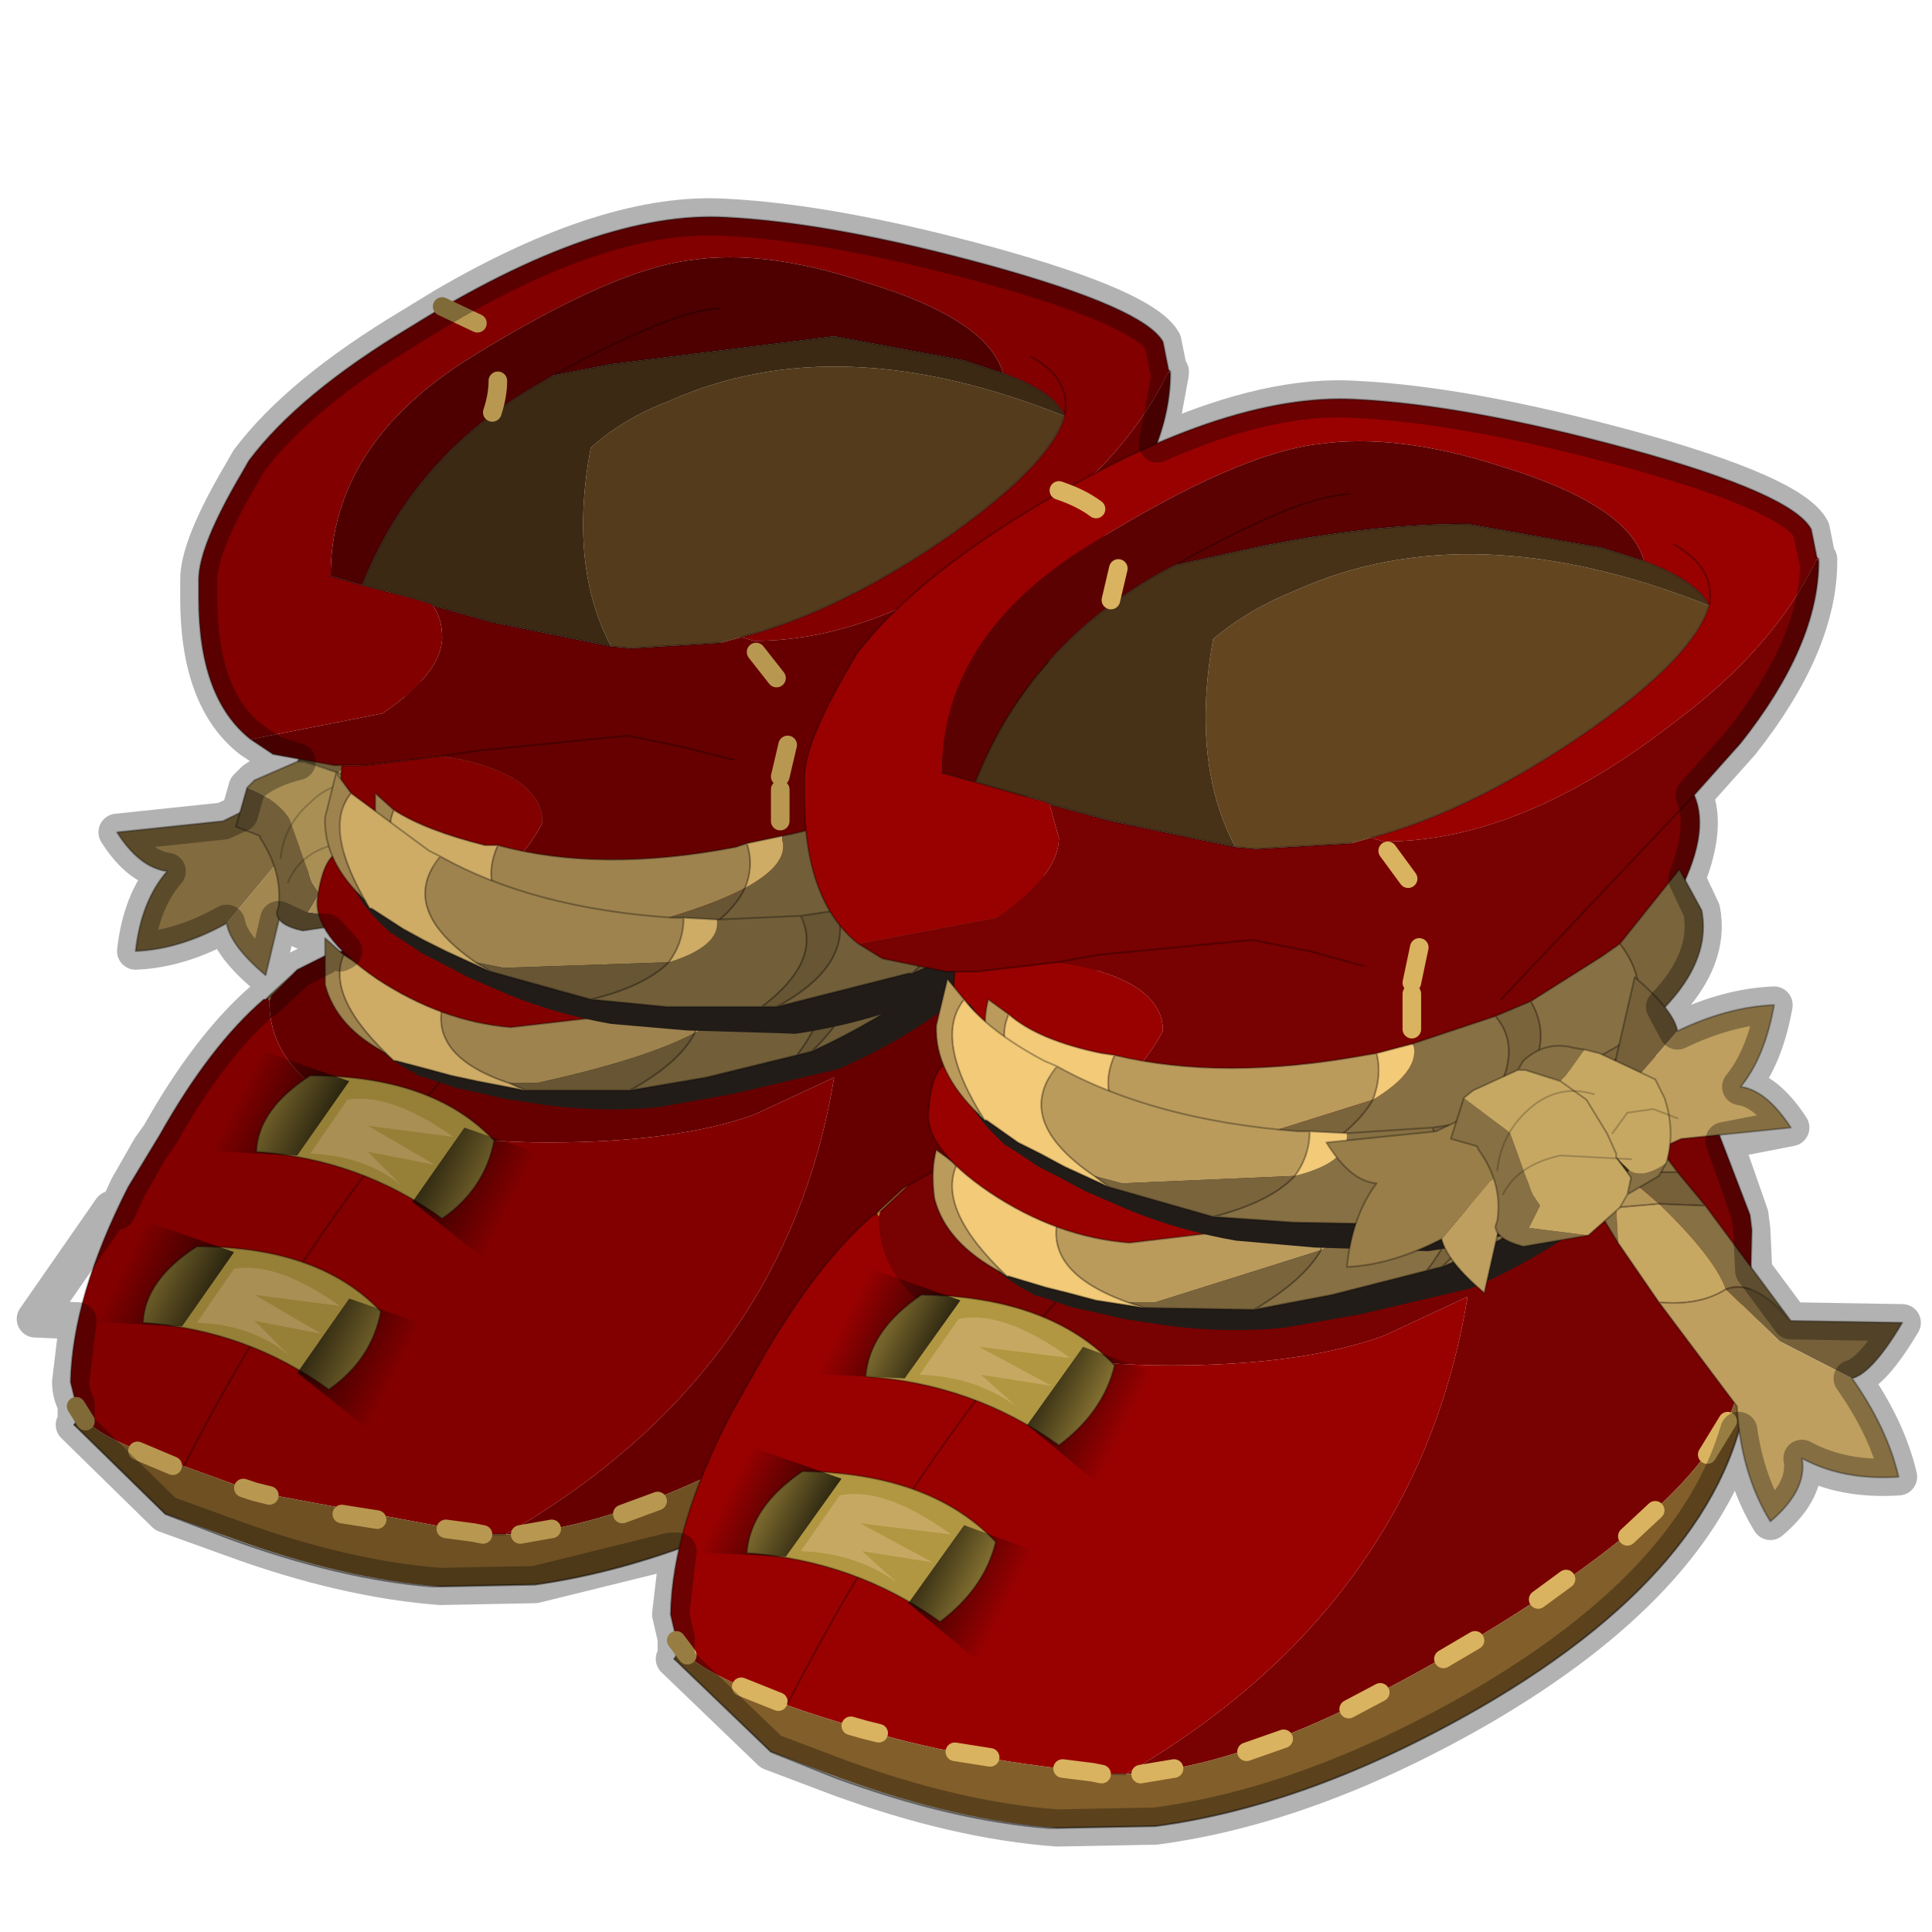 <?xml version="1.0" encoding="UTF-8" standalone="no"?>
<svg xmlns:xlink="http://www.w3.org/1999/xlink" height="520.0px" width="520.0px" xmlns="http://www.w3.org/2000/svg">
  <g transform="matrix(10.0, 0.0, 0.0, 10.0, 0.0, 0.0)">
    <use height="52.0" transform="matrix(1.0, 0.0, 0.0, 1.0, 0.0, 0.0)" width="52.0" xlink:href="#shape0"/>
    <use height="36.85" transform="matrix(1.0, 0.0, 0.0, 1.0, 0.95, 5.85)" width="30.55" xlink:href="#sprite0"/>
    <use height="38.45" transform="matrix(1.0, 0.0, 0.0, 1.0, 17.95, 10.75)" width="31.0" xlink:href="#shape5"/>
    <use height="12.5" transform="matrix(0.648, -0.146, 0.11, 0.487, 25.667, 31.495)" width="29.35" xlink:href="#sprite1"/>
    <use height="17.55" transform="matrix(1.0, 0.0, 0.0, 1.0, 25.0, 23.4)" width="26.2" xlink:href="#shape6"/>
    <use height="12.5" transform="matrix(0.664, 0.027, -0.02, 0.499, 25.799, 26.99)" width="29.35" xlink:href="#sprite1"/>
    <use height="44.35" transform="matrix(1.0, 0.0, 0.0, 1.0, 0.45, 5.35)" width="51.25" xlink:href="#shape7"/>
  </g>
  <defs>
    <g id="shape0" transform="matrix(1.0, 0.0, 0.0, 1.0, 0.0, 0.0)">
      <path d="M52.0 0.0 L52.0 52.0 0.0 52.0 0.0 0.0 52.0 0.0" fill="#33cc33" fill-opacity="0.0" fill-rule="evenodd" stroke="none"/>
    </g>
    <g id="sprite0" transform="matrix(1.0, 0.0, 0.0, 1.0, 15.25, 18.4)">
      <use height="36.85" transform="matrix(1.0, 0.0, 0.0, 1.0, -14.4, -18.4)" width="29.7" xlink:href="#shape1"/>
      <use height="12.5" transform="matrix(0.621, -0.14, 0.105, 0.467, -7.006, 1.483)" width="29.35" xlink:href="#sprite1"/>
      <use height="11.35" transform="matrix(1.0, 0.0, 0.0, 1.0, -7.65, -6.2)" width="19.95" xlink:href="#shape3"/>
      <use height="12.5" transform="matrix(0.636, 0.025, -0.019, 0.478, -6.899, -2.813)" width="29.35" xlink:href="#sprite1"/>
      <use height="18.25" transform="matrix(1.0, 0.0, 0.0, 1.0, -15.25, -3.45)" width="26.45" xlink:href="#shape4"/>
    </g>
    <g id="shape1" transform="matrix(1.0, 0.0, 0.0, 1.0, 14.4, 18.4)">
      <path d="M-8.25 -2.5 L-5.7 -3.65 Q-6.85 -2.95 -6.7 -2.3 L-8.0 -1.85 -8.25 -2.5" fill="#725f39" fill-rule="evenodd" stroke="none"/>
      <path d="M-5.7 -3.65 L-5.15 -6.15 Q-4.15 -5.3 -4.05 -4.8 L-5.3 -3.3 -6.7 -2.3 Q-6.85 -2.95 -5.7 -3.65" fill="#635131" fill-rule="evenodd" stroke="none"/>
      <path d="M-6.75 -0.65 L-7.5 -0.4 -8.0 -1.85 -6.7 -2.3 Q-6.45 -1.65 -6.75 -0.65" fill="#a98f54" fill-rule="evenodd" stroke="none"/>
      <path d="M-4.05 -4.8 Q-2.75 -5.4 -1.6 -5.45 -1.75 -4.1 -2.45 -3.3 -1.7 -3.25 -1.15 -2.25 L-3.95 -2.0 -6.75 -0.65 Q-6.45 -1.65 -6.7 -2.3 L-5.3 -3.3 -4.05 -4.8" fill="#a28750" fill-rule="evenodd" stroke="none"/>
      <path d="M-8.25 -2.5 L-5.7 -3.65 -5.15 -6.15 Q-4.15 -5.3 -4.05 -4.8 -2.75 -5.4 -1.6 -5.45 -1.75 -4.1 -2.45 -3.3 -1.7 -3.25 -1.15 -2.25 L-3.95 -2.0 -6.75 -0.65 -7.5 -0.4 M-6.7 -2.3 Q-6.45 -1.65 -6.75 -0.65 M-6.7 -2.3 Q-6.85 -2.95 -5.7 -3.65" fill="none" stroke="#000000" stroke-linecap="round" stroke-linejoin="round" stroke-opacity="0.302" stroke-width="0.05"/>
      <path d="M-6.15 -2.35 L-5.9 -1.65 -8.45 -0.5 Q-7.3 -1.15 -7.45 -1.9 -6.95 -1.9 -6.15 -2.35" fill="#725f39" fill-rule="evenodd" stroke="none"/>
      <path d="M-7.45 -3.5 L-6.65 -3.8 -6.15 -2.35 Q-6.95 -1.9 -7.45 -1.9 -7.7 -2.5 -7.45 -3.5" fill="#a98f54" fill-rule="evenodd" stroke="none"/>
      <path d="M-8.45 -0.5 L-9.05 2.0 Q-10.0 1.2 -10.1 0.6 L-8.85 -0.9 -7.45 -1.9 Q-7.3 -1.15 -8.45 -0.5" fill="#a28750" fill-rule="evenodd" stroke="none"/>
      <path d="M-10.1 0.6 Q-11.35 1.3 -12.55 1.35 -12.4 0.0 -11.7 -0.8 -12.45 -0.9 -13.05 -1.85 L-10.2 -2.15 -7.45 -3.5 Q-7.7 -2.5 -7.45 -1.9 L-8.85 -0.9 -10.1 0.6" fill="#826b3e" fill-rule="evenodd" stroke="none"/>
      <path d="M-10.1 0.6 Q-11.35 1.3 -12.55 1.35 -12.4 0.0 -11.7 -0.8 -12.45 -0.9 -13.05 -1.85 L-10.2 -2.15 -7.45 -3.5 -6.65 -3.8 M-5.9 -1.65 L-8.45 -0.5 -9.05 2.0 Q-10.0 1.2 -10.1 0.6 M-7.45 -1.9 Q-7.7 -2.5 -7.45 -3.5 M-7.45 -1.9 Q-7.3 -1.15 -8.45 -0.5" fill="none" stroke="#000000" stroke-linecap="round" stroke-linejoin="round" stroke-opacity="0.302" stroke-width="0.05"/>
      <path d="M-4.35 -1.35 L-4.55 -1.0 Q-4.95 -0.65 -5.4 -0.55 L-5.25 -0.95 -5.35 -1.1 -5.3 -1.15 Q-4.95 -0.95 -4.35 -1.35 M-6.35 0.55 L-8.05 0.8 Q-8.75 0.65 -8.75 0.3 L-8.7 0.15 Q-8.6 -0.8 -9.2 -1.7 L-9.2 -1.75 -9.85 -2.0 -9.55 -3.05 Q-8.75 -2.75 -8.4 -2.2 L-8.35 -2.05 -7.8 -0.5 -7.6 -0.2 -7.9 0.3 -6.35 0.55 M-8.2 -3.75 L-8.05 -3.95 Q-7.5 -4.55 -6.7 -4.4 L-6.45 -4.3 -6.95 -3.6 -7.1 -3.45 -8.0 -3.75 -8.2 -3.75" fill="#725f39" fill-rule="evenodd" stroke="none"/>
      <path d="M-6.45 -4.3 L-6.1 -4.2 Q-5.3 -3.95 -4.65 -3.5 L-4.4 -3.05 Q-4.1 -2.15 -4.35 -1.35 -4.95 -0.95 -5.3 -1.15 L-5.65 -1.5 -5.65 -1.6 -5.9 -2.1 -6.35 -2.95 -7.1 -3.45 -6.35 -2.95 -5.9 -2.1 -5.65 -1.6 -5.65 -1.5 -5.35 -1.1 -5.25 -0.95 -5.4 -0.55 -5.6 -0.2 -6.35 0.55 -7.9 0.3 -7.6 -0.2 -7.8 -0.5 -8.35 -2.05 -8.4 -2.2 Q-8.75 -2.75 -9.55 -3.05 L-9.35 -3.25 -8.2 -3.75 -8.0 -3.75 -7.1 -3.45 -6.95 -3.6 -6.45 -4.3" fill="#a98f54" fill-rule="evenodd" stroke="none"/>
      <path d="M-5.65 -1.5 L-5.3 -1.15 -5.35 -1.1 -5.65 -1.5" fill="#352a12" fill-rule="evenodd" stroke="none"/>
      <path d="M-6.45 -4.3 L-6.1 -4.2 Q-5.3 -3.95 -4.65 -3.5 L-4.4 -3.05 Q-4.1 -2.15 -4.35 -1.35 L-4.55 -1.0 Q-4.95 -0.65 -5.4 -0.55 L-5.6 -0.2 -6.35 0.55 -8.05 0.8 Q-8.75 0.65 -8.75 0.3 L-8.7 0.15 Q-8.6 -0.8 -9.2 -1.7 L-9.2 -1.75 -9.85 -2.0 -9.55 -3.05 -9.35 -3.25 -8.2 -3.75 -8.05 -3.95 Q-7.5 -4.55 -6.7 -4.4 L-6.45 -4.3 M-7.1 -3.45 L-6.35 -2.95 -5.9 -2.1 -5.65 -1.6 -5.65 -1.5 M-7.1 -3.45 L-8.0 -3.75 -8.2 -3.75 M-5.35 -1.1 L-5.65 -1.5 M-5.35 -1.1 L-5.25 -0.95 -5.4 -0.55" fill="none" stroke="#000000" stroke-linecap="round" stroke-linejoin="round" stroke-opacity="0.302" stroke-width="0.05"/>
      <path d="M-5.15 -1.45 L-7.05 -1.55 Q-8.1 -1.35 -8.45 -0.5" fill="none" stroke="#000000" stroke-linecap="round" stroke-linejoin="round" stroke-opacity="0.2" stroke-width="0.05"/>
      <path d="M-6.2 -3.1 Q-7.15 -3.35 -7.85 -2.65 -8.55 -2.05 -8.65 -1.15" fill="none" stroke="#000000" stroke-linecap="round" stroke-linejoin="round" stroke-opacity="0.2" stroke-width="0.05"/>
      <path d="M-4.05 -2.5 L-4.6 -2.75 -5.25 -2.6 -5.65 -2.1" fill="none" stroke="#000000" stroke-linecap="round" stroke-linejoin="round" stroke-opacity="0.2" stroke-width="0.05"/>
      <path d="M-8.2 1.85 L-7.4 1.45 9.0 -2.45 9.55 -2.35 Q11.65 -1.4 12.65 0.4 13.25 1.35 13.5 2.65 L13.55 3.0 13.5 5.1 13.3 6.85 Q12.9 9.7 6.55 13.5 0.9 16.9 -2.6 17.05 4.95 12.7 6.25 4.75 L4.1 5.75 Q2.0 6.5 -1.45 6.5 -4.95 6.5 -7.0 5.45 -8.95 4.45 -8.95 2.7 L-8.9 2.55 -8.2 1.85" fill="#660000" fill-rule="evenodd" stroke="none"/>
      <path d="M-8.2 1.85 L-8.9 2.55 -8.95 2.7 -9.0 2.6 -8.9 2.5 -8.3 1.95 -8.2 1.85 M-8.9 2.55 L-9.0 2.6 -8.9 2.55" fill="#9e7333" fill-rule="evenodd" stroke="none"/>
      <path d="M-8.95 2.7 Q-8.95 4.45 -7.0 5.45 -4.95 6.5 -1.45 6.5 2.0 6.5 4.1 5.75 L6.25 4.75 Q4.95 12.7 -2.6 17.05 L-3.2 17.05 -3.45 17.0 -9.35 15.9 -12.8 14.65 Q-13.95 14.15 -14.15 13.6 L-14.15 13.55 -14.3 12.95 Q-14.25 10.65 -12.75 7.7 L-11.9 6.3 Q-10.55 3.9 -9.1 2.65 L-9.05 2.65 -9.0 2.6 -8.95 2.7" fill="#820000" fill-rule="evenodd" stroke="none"/>
      <path d="M-2.6 17.05 Q0.9 16.9 6.55 13.5 12.9 9.7 13.3 6.85 L13.5 5.1 13.5 6.6 Q13.2 11.5 6.55 15.35 2.15 17.85 -1.8 18.4 L-4.35 18.45 Q-6.95 18.25 -9.95 17.15 L-11.75 16.5 -14.2 14.1 -14.15 14.0 -14.15 13.95 -14.15 13.6 Q-13.95 14.15 -12.8 14.65 L-9.35 15.9 -3.45 17.0 -3.2 17.05 -2.6 17.05" fill="#6e5023" fill-rule="evenodd" stroke="none"/>
      <path d="M13.5 5.1 L13.55 3.0 13.5 2.65 Q13.25 1.35 12.65 0.4 11.65 -1.4 9.55 -2.35 L9.0 -2.45 -7.4 1.45 -8.2 1.85 -8.9 2.55 M-14.2 14.1 L-14.15 14.0 -14.15 13.95 -14.15 13.6 -14.15 13.55 -14.3 12.95 Q-14.25 10.65 -12.75 7.7 L-11.9 6.3 Q-10.55 3.9 -9.1 2.65 L-9.05 2.65 -9.0 2.6 -8.9 2.5 -8.3 1.95 -8.2 1.85 M-9.0 2.6 L-8.9 2.55 M-3.2 17.05 L-2.6 17.05" fill="none" stroke="#000000" stroke-linecap="round" stroke-linejoin="round" stroke-opacity="0.302" stroke-width="0.05"/>
      <path d="M13.5 5.1 L13.5 6.6 Q13.2 11.5 6.55 15.35 2.15 17.85 -1.8 18.4 L-4.35 18.45 -4.55 18.45 Q-7.05 18.25 -10.05 17.15 L-11.75 16.5 -14.2 14.1" fill="none" stroke="#000000" stroke-linecap="round" stroke-linejoin="round" stroke-opacity="0.451" stroke-width="0.05"/>
      <path d="M-13.9 14.0 L-14.15 13.6 M-11.55 15.2 L-12.5 14.8 M-8.95 16.0 L-9.35 15.9 -9.65 15.8 M-6.05 16.65 L-7.0 16.5 M-3.2 17.05 L-3.45 17.0 -4.2 16.9 M-1.35 16.9 L-2.2 17.05 M1.5 16.15 L0.55 16.5 M4.0 14.95 L3.15 15.4 M6.45 13.6 L5.6 14.1 M8.8 12.05 L8.05 12.55 M11.1 10.25 L10.35 10.95 M12.95 7.95 L12.4 8.8 M13.5 5.1 L13.4 6.05" fill="none" stroke="#b89850" stroke-linecap="round" stroke-linejoin="round" stroke-width="0.5"/>
      <path d="M-11.25 15.2 Q-5.6 4.25 2.4 -1.15" fill="none" stroke="#000000" stroke-linecap="round" stroke-linejoin="round" stroke-opacity="0.302" stroke-width="0.05"/>
      <path d="M15.3 -14.2 L15.25 -14.25 15.3 -14.25 15.3 -14.2" fill="#9e7333" fill-rule="evenodd" stroke="none"/>
      <path d="M0.25 -6.85 Q-0.9 -9.0 -0.3 -12.2 0.6 -13.0 1.8 -13.45 6.35 -15.5 12.45 -13.05 12.1 -11.8 9.45 -9.9 6.45 -7.8 3.75 -7.1 L3.2 -6.95 0.8 -6.8 0.25 -6.85" fill="#543b1b" fill-rule="evenodd" stroke="none"/>
      <path d="M-4.3 -0.25 L-4.4 -0.05 -4.95 -0.35 -4.3 -0.25" fill="#84602b" fill-rule="evenodd" stroke="none"/>
      <path d="M10.8 -14.2 Q12.2 -13.7 12.45 -13.05 6.35 -15.5 1.8 -13.45 0.6 -13.0 -0.3 -12.2 -0.9 -9.0 0.25 -6.85 L-2.95 -7.5 -4.55 -7.95 -4.6 -8.0 -5.1 -8.15 -6.45 -8.5 Q-5.05 -12.05 -1.55 -14.0 L-1.3 -14.15 0.25 -14.45 6.25 -15.2 9.75 -14.55 10.8 -14.2" fill="#3c2913" fill-rule="evenodd" stroke="none"/>
      <path d="M11.55 -14.65 Q12.65 -14.05 12.45 -13.05 12.65 -14.05 11.55 -14.65 M12.45 -13.05 Q12.2 -13.7 10.8 -14.2 10.4 -15.65 7.1 -16.65 4.4 -17.55 2.4 -17.25 0.3 -17.0 -3.5 -14.65 -7.3 -12.3 -7.3 -8.75 L-6.45 -8.5 -5.1 -8.15 -4.6 -8.0 -4.55 -7.95 Q-4.3 -7.6 -4.3 -7.1 -4.3 -6.15 -5.9 -5.05 L-9.45 -4.35 Q-10.85 -5.45 -10.85 -8.15 L-10.85 -8.65 Q-10.85 -9.55 -9.7 -11.5 L-9.5 -11.85 Q-8.15 -13.65 -5.15 -15.45 -0.1 -18.6 3.35 -18.4 6.25 -18.25 10.45 -17.1 14.6 -15.95 15.1 -15.05 L15.25 -14.3 15.3 -14.25 15.25 -14.25 Q14.15 -11.95 11.55 -10.05 7.65 -7.0 4.1 -7.0 L3.75 -7.1 Q6.45 -7.8 9.45 -9.9 12.1 -11.8 12.45 -13.05 M-4.35 -3.9 L-3.75 -3.8 Q-1.6 -3.3 -1.6 -2.1 -2.6 -0.25 -4.3 -0.25 L-4.95 -0.35 -5.65 -0.7 Q-7.2 -1.8 -7.0 -3.65 L-6.4 -3.65 -4.35 -3.9" fill="#820000" fill-rule="evenodd" stroke="none"/>
      <path d="M0.25 -6.85 L0.8 -6.8 3.2 -6.95 3.75 -7.1 4.1 -7.0 Q7.65 -7.0 11.55 -10.05 14.15 -11.95 15.25 -14.25 L15.3 -14.2 Q15.3 -12.05 13.3 -9.55 L12.1 -8.2 Q12.5 -7.2 11.6 -5.5 10.65 -3.85 10.6 -3.4 L10.5 -2.95 10.65 -1.7 Q10.4 -0.75 5.65 0.35 0.9 1.45 -3.25 0.35 L-4.4 -0.05 -4.3 -0.25 Q-2.6 -0.25 -1.6 -2.1 -1.6 -3.3 -3.75 -3.8 L-4.35 -3.9 -3.3 -4.05 0.7 -4.45 2.15 -4.15 3.55 -3.8 2.15 -4.15 0.7 -4.45 -3.3 -4.05 -4.35 -3.9 -6.4 -3.65 -7.0 -3.65 -7.2 -3.65 -8.85 -3.95 -9.45 -4.35 -5.9 -5.05 Q-4.3 -6.15 -4.3 -7.1 -4.3 -7.6 -4.55 -7.95 L-2.95 -7.5 0.25 -6.85 M7.1 -2.9 L12.1 -8.2 7.1 -2.9" fill="#660000" fill-rule="evenodd" stroke="none"/>
      <path d="M10.8 -14.2 L9.75 -14.55 6.25 -15.2 0.25 -14.45 -1.3 -14.15 -1.55 -14.0 Q-5.05 -12.05 -6.45 -8.5 L-7.3 -8.75 Q-7.3 -12.3 -3.5 -14.65 0.3 -17.0 2.4 -17.25 4.4 -17.55 7.1 -16.65 10.4 -15.65 10.8 -14.2 M3.15 -15.95 Q1.9 -15.9 -1.3 -14.15 1.9 -15.9 3.15 -15.95" fill="#4e0000" fill-rule="evenodd" stroke="none"/>
      <path d="M12.45 -13.05 Q12.65 -14.05 11.55 -14.65 M10.8 -14.2 Q12.2 -13.7 12.45 -13.05 M0.25 -6.85 L0.8 -6.8 3.2 -6.95 M3.75 -7.1 Q6.45 -7.8 9.45 -9.9 12.1 -11.8 12.45 -13.05 M-1.3 -14.15 L0.25 -14.45 6.25 -15.2 9.75 -14.55 10.8 -14.2 M-7.3 -8.75 L-6.45 -8.5 Q-5.05 -12.05 -1.55 -14.0 L-1.3 -14.15 Q1.9 -15.9 3.15 -15.95 M15.3 -14.2 L15.3 -14.25 M-9.45 -4.35 Q-10.85 -5.45 -10.85 -8.15 L-10.85 -8.65 Q-10.85 -9.55 -9.7 -11.5 L-9.5 -11.85 Q-8.15 -13.65 -5.15 -15.45 -0.1 -18.6 3.35 -18.4 6.25 -18.25 10.45 -17.1 14.6 -15.95 15.1 -15.05 L15.25 -14.3 15.3 -14.25 M3.55 -3.8 L2.15 -4.15 0.7 -4.45 -3.3 -4.05 -4.35 -3.9 -6.4 -3.65 -7.0 -3.65 Q-7.2 -1.8 -5.65 -0.7 M-4.4 -0.05 L-3.25 0.35 Q0.9 1.45 5.65 0.35 10.4 -0.75 10.65 -1.7 L10.5 -2.95 10.6 -3.4 Q10.65 -3.85 11.6 -5.5 12.5 -7.2 12.1 -8.2 L7.1 -2.9 M15.3 -14.2 Q15.3 -12.05 13.3 -9.55 L12.1 -8.2 M-4.55 -7.95 L-2.95 -7.5 0.25 -6.85 M-4.55 -7.95 L-4.6 -8.0 -5.1 -8.15 -6.45 -8.5 M-7.0 -3.65 L-7.2 -3.65 -8.85 -3.95 -9.45 -4.35 M-4.4 -0.05 L-4.95 -0.35" fill="none" stroke="#000000" stroke-linecap="round" stroke-linejoin="round" stroke-opacity="0.302" stroke-width="0.05"/>
      <path d="M-3.35 -15.55 L-4.3 -16.0 M-2.95 -13.15 Q-2.8 -13.6 -2.8 -14.0" fill="none" stroke="#b89850" stroke-linecap="round" stroke-linejoin="round" stroke-width="0.5"/>
      <path d="M4.7 -6.0 L4.15 -6.7 M4.8 -3.35 L5.0 -4.2" fill="none" stroke="#b89850" stroke-linecap="round" stroke-linejoin="round" stroke-width="0.5"/>
      <path d="M4.8 -2.15 L4.8 -3.0 M4.9 0.55 L4.9 -0.35" fill="none" stroke="#b89850" stroke-linecap="round" stroke-linejoin="round" stroke-width="0.5"/>
    </g>
    <g id="sprite1" transform="matrix(1.0, 0.0, 0.0, 1.0, 14.65, 6.25)">
      <use height="12.5" transform="matrix(1.0, 0.0, 0.0, 1.0, -14.65, -6.25)" width="29.35" xlink:href="#shape2"/>
    </g>
    <g id="shape2" transform="matrix(1.0, 0.0, 0.0, 1.0, 14.65, 6.25)">
      <path d="M11.25 -1.6 Q13.35 -3.25 14.2 -3.5 14.7 -3.65 14.7 -2.45 14.7 1.35 10.45 3.75 L10.3 3.75 Q7.75 5.35 4.75 6.1 L4.15 6.1 0.15 6.15 -3.05 5.95 Q-5.3 5.55 -7.4 4.55 L-9.25 3.6 -10.25 2.95 -11.15 2.4 -12.45 1.35 -12.5 1.35 -12.75 1.05 Q-14.65 -1.1 -14.65 -3.65 -14.65 -5.05 -14.2 -6.25 L-13.55 -5.1 Q-12.5 -3.5 -10.2 -2.05 L-9.7 -1.75 Q-5.65 0.95 0.2 1.2 L0.7 1.2 2.15 1.2 5.65 0.8 7.15 0.4 Q8.95 -0.15 10.45 -1.2 L11.25 -1.6" fill="#221c18" fill-rule="evenodd" stroke="none"/>
    </g>
    <g id="shape3" transform="matrix(1.0, 0.0, 0.0, 1.0, 7.65, 6.2)">
      <path d="M-6.95 1.45 Q-7.45 2.6 -5.6 4.3 L-5.8 4.1 Q-7.15 3.4 -7.45 2.25 L-7.45 1.0 -6.95 1.45 M-2.5 4.9 Q-4.9 4.1 -4.15 2.4 -1.4 3.15 2.25 2.45 L2.55 2.35 Q2.75 2.95 2.5 3.55 1.2 4.25 -1.75 4.9 L-2.5 4.9" fill="#9e834e" fill-rule="evenodd" stroke="none"/>
      <path d="M-2.05 5.1 L-2.5 4.9 -1.75 4.9 Q1.2 4.25 2.5 3.55 2.1 4.35 0.75 5.1 L-2.05 5.1 M5.6 1.45 L6.5 1.1 Q7.35 2.4 5.65 4.05 L5.25 4.15 Q6.5 2.5 5.6 1.45 M8.85 -0.45 Q10.0 -1.5 10.35 -2.3 L10.9 -1.3 Q11.25 0.45 8.9 2.15 9.8 0.8 8.85 -0.45" fill="#675533" fill-rule="evenodd" stroke="none"/>
      <path d="M3.5 2.15 L5.6 1.45 Q6.5 2.5 5.25 4.15 L2.8 4.75 0.75 5.1 Q2.1 4.35 2.5 3.55 3.7 2.9 3.5 2.25 L3.5 2.15 M6.5 1.1 L8.4 -0.1 8.85 -0.45 Q9.8 0.8 8.9 2.15 L8.8 2.2 Q7.4 3.25 5.65 4.05 7.35 2.4 6.5 1.1" fill="#725f39" fill-rule="evenodd" stroke="none"/>
      <path d="M-5.6 4.3 Q-7.45 2.6 -6.95 1.45 -6.1 2.0 -4.5 2.4 L-4.15 2.4 Q-4.9 4.1 -2.5 4.9 L-2.05 5.1 -3.35 4.85 -4.05 4.7 -4.6 4.55 -5.55 4.3 -5.6 4.3 M2.55 2.35 L3.5 2.15 3.5 2.25 Q3.7 2.9 2.5 3.55 2.75 2.95 2.55 2.35" fill="#ceac66" fill-rule="evenodd" stroke="none"/>
      <path d="M-6.95 1.45 Q-7.45 2.6 -5.6 4.3 L-5.55 4.3 -4.6 4.55 -4.05 4.7 -3.35 4.85 -2.05 5.1 -2.5 4.9 Q-4.9 4.1 -4.15 2.4 L-4.5 2.4 Q-6.1 2.0 -6.95 1.45 L-7.45 1.0 -7.45 2.25 Q-7.15 3.4 -5.8 4.1 M-4.15 2.4 Q-1.4 3.15 2.25 2.45 L2.55 2.35 3.5 2.15 5.6 1.45 6.5 1.1 8.4 -0.1 8.85 -0.45 Q10.0 -1.5 10.35 -2.3 L10.9 -1.3 Q11.25 0.45 8.9 2.15 L8.8 2.2 Q7.4 3.25 5.65 4.05 L5.25 4.15 2.8 4.75 0.75 5.1 -2.05 5.1 M2.5 3.55 Q2.75 2.95 2.55 2.35 M2.5 3.55 Q2.1 4.35 0.75 5.1 M5.6 1.45 Q6.5 2.5 5.25 4.15 M8.85 -0.45 Q9.8 0.8 8.9 2.15 M6.5 1.1 Q7.35 2.4 5.65 4.05" fill="none" stroke="#000000" stroke-linecap="round" stroke-linejoin="round" stroke-opacity="0.302" stroke-width="0.05"/>
      <path d="M-6.05 2.1 Q-7.8 0.9 -7.65 -0.1 -7.5 -1.15 -7.1 -1.3 -4.85 1.15 3.6 2.7 L-2.45 3.4 Q-4.3 3.25 -6.05 2.1" fill="#820000" fill-rule="evenodd" stroke="none"/>
      <path d="M-6.05 2.1 Q-4.3 3.25 -2.45 3.4 L3.6 2.7 Q-4.85 1.15 -7.1 -1.3 -7.5 -1.15 -7.65 -0.1 -7.8 0.9 -6.05 2.1 Z" fill="none" stroke="#000000" stroke-linecap="round" stroke-linejoin="round" stroke-opacity="0.302" stroke-width="0.05"/>
      <path d="M-5.6 -2.45 Q-6.1 -1.3 -4.25 0.4 L-4.45 0.2 Q-5.8 -0.5 -6.1 -1.65 L-6.1 -2.9 -5.6 -2.45 M-1.15 1.0 Q-3.55 0.2 -2.8 -1.5 -0.05 -0.75 3.6 -1.45 L3.9 -1.55 Q4.1 -0.95 3.85 -0.35 2.55 0.35 -0.4 1.0 L-1.15 1.0" fill="#9e834e" fill-rule="evenodd" stroke="none"/>
      <path d="M-0.7 1.2 L-1.15 1.0 -0.4 1.0 Q2.55 0.35 3.85 -0.35 3.45 0.5 2.1 1.2 L-0.7 1.2 M6.95 -2.45 L7.85 -2.8 Q8.7 -1.5 7.0 0.15 L6.6 0.25 Q7.85 -1.4 6.95 -2.45 M10.2 -4.35 Q11.35 -5.4 11.7 -6.2 L12.25 -5.2 Q12.6 -3.45 10.25 -1.75 11.15 -3.1 10.2 -4.35" fill="#675533" fill-rule="evenodd" stroke="none"/>
      <path d="M4.85 -1.75 Q5.95 -1.95 6.95 -2.45 7.85 -1.4 6.6 0.25 L4.15 0.9 2.1 1.2 Q3.45 0.5 3.85 -0.35 5.05 -1.0 4.85 -1.65 L4.85 -1.75 M7.85 -2.8 L9.75 -4.0 10.2 -4.35 Q11.15 -3.1 10.25 -1.75 L10.15 -1.7 Q8.75 -0.65 7.0 0.15 8.7 -1.5 7.85 -2.8" fill="#725f39" fill-rule="evenodd" stroke="none"/>
      <path d="M-4.25 0.4 Q-6.1 -1.3 -5.6 -2.45 -4.75 -1.9 -3.15 -1.5 L-2.8 -1.5 Q-3.55 0.2 -1.15 1.0 L-0.7 1.2 -2.0 0.95 -2.7 0.8 -3.25 0.65 -4.2 0.4 -4.25 0.4 M3.9 -1.55 L4.85 -1.75 4.85 -1.65 Q5.05 -1.0 3.85 -0.35 4.1 -0.95 3.9 -1.55" fill="#ceac66" fill-rule="evenodd" stroke="none"/>
      <path d="M-5.6 -2.45 Q-6.1 -1.3 -4.25 0.4 L-4.2 0.4 -3.25 0.65 -2.7 0.8 -2.0 0.95 -0.7 1.2 -1.15 1.0 Q-3.55 0.2 -2.8 -1.5 L-3.15 -1.5 Q-4.75 -1.9 -5.6 -2.45 L-6.1 -2.9 -6.1 -1.65 Q-5.8 -0.5 -4.45 0.2 M-2.8 -1.5 Q-0.05 -0.75 3.6 -1.45 L3.9 -1.55 4.85 -1.75 Q5.95 -1.95 6.95 -2.45 L7.85 -2.8 9.75 -4.0 10.2 -4.35 Q11.35 -5.4 11.7 -6.2 L12.25 -5.2 Q12.6 -3.45 10.25 -1.75 L10.15 -1.7 Q8.75 -0.65 7.0 0.15 L6.6 0.25 4.15 0.9 2.1 1.2 -0.7 1.2 M3.85 -0.35 Q4.1 -0.95 3.9 -1.55 M3.85 -0.35 Q3.45 0.5 2.1 1.2 M6.95 -2.45 Q7.85 -1.4 6.6 0.25 M10.2 -4.35 Q11.15 -3.1 10.25 -1.75 M7.85 -2.8 Q8.7 -1.5 7.0 0.15" fill="none" stroke="#000000" stroke-linecap="round" stroke-linejoin="round" stroke-opacity="0.302" stroke-width="0.05"/>
    </g>
    <g id="shape4" transform="matrix(1.0, 0.0, 0.0, 1.0, 15.25, 3.45)">
      <path d="M-6.35 0.0 Q-7.5 -1.05 -7.45 -2.25 L-7.15 -3.45 -6.75 -2.9 Q-7.55 -1.95 -6.25 0.2 L-6.35 0.0 M-4.35 -1.2 Q-1.85 0.2 1.9 0.45 L2.2 0.45 Q2.2 1.1 1.8 1.65 L-2.65 1.8 -3.4 1.65 Q-5.5 0.2 -4.35 -1.2" fill="#9e834e" fill-rule="evenodd" stroke="none"/>
      <path d="M5.35 0.4 L6.35 0.25 Q6.75 1.75 4.7 2.85 L4.3 2.85 Q5.95 1.6 5.35 0.4 M8.95 -0.6 Q10.35 -1.35 10.9 -2.05 L11.2 -0.9 Q11.1 0.85 8.35 1.95 9.6 0.8 8.95 -0.6 M-0.3 2.65 L-3.0 1.9 -3.4 1.65 -2.65 1.8 1.8 1.65 Q1.15 2.3 -0.3 2.65" fill="#675533" fill-rule="evenodd" stroke="none"/>
      <path d="M3.1 0.5 L5.35 0.4 Q5.95 1.6 4.3 2.85 L1.75 2.85 -0.3 2.65 Q1.15 2.3 1.8 1.65 3.1 1.25 3.1 0.6 L3.1 0.5 M6.35 0.25 L8.4 -0.4 8.95 -0.6 Q9.6 0.8 8.35 1.95 L8.25 1.95 4.7 2.85 Q6.75 1.75 6.35 0.25" fill="#725f39" fill-rule="evenodd" stroke="none"/>
      <path d="M-6.75 -2.9 L-4.65 -1.35 -4.35 -1.2 Q-5.5 0.2 -3.4 1.65 L-3.0 1.9 -4.2 1.35 -4.8 1.05 -5.35 0.75 -6.2 0.2 -6.25 0.2 Q-7.55 -1.95 -6.75 -2.9 M2.2 0.45 L3.1 0.5 3.1 0.6 Q3.1 1.25 1.8 1.65 2.2 1.1 2.2 0.45" fill="#ceac66" fill-rule="evenodd" stroke="none"/>
      <path d="M-6.35 0.0 Q-7.5 -1.05 -7.45 -2.25 L-7.15 -3.45 -6.75 -2.9 -4.65 -1.35 -4.35 -1.2 Q-1.85 0.2 1.9 0.45 L2.2 0.45 3.1 0.5 5.35 0.4 6.35 0.25 8.4 -0.4 8.95 -0.6 Q10.35 -1.35 10.9 -2.05 L11.2 -0.9 Q11.1 0.85 8.35 1.95 L8.25 1.95 4.7 2.85 4.3 2.85 1.75 2.85 -0.3 2.65 -3.0 1.9 -4.2 1.35 -4.8 1.05 -5.35 0.75 -6.2 0.2 -6.25 0.2 M-6.75 -2.9 Q-7.55 -1.95 -6.25 0.2 M-3.0 1.9 L-3.4 1.65 Q-5.5 0.2 -4.35 -1.2 M1.8 1.65 Q2.2 1.1 2.2 0.45 M1.8 1.65 Q1.15 2.3 -0.3 2.65 M5.35 0.4 Q5.95 1.6 4.3 2.85 M8.95 -0.6 Q9.6 0.8 8.35 1.95 M6.35 0.25 Q6.75 1.75 4.7 2.85" fill="none" stroke="#000000" stroke-linecap="round" stroke-linejoin="round" stroke-opacity="0.302" stroke-width="0.05"/>
      <path d="M-4.3 8.55 Q-3.15 7.75 -2.9 6.45 -4.55 4.7 -7.85 4.7 -9.25 5.6 -9.3 6.75 -6.5 6.95 -4.3 8.55" fill="#968037" fill-rule="evenodd" stroke="none"/>
      <path d="M-4.3 8.55 Q-3.15 7.75 -2.9 6.45 -4.55 4.7 -7.85 4.7 -9.25 5.6 -9.3 6.75 -6.5 6.95 -4.3 8.55 Z" fill="none" stroke="#000000" stroke-linecap="round" stroke-linejoin="round" stroke-opacity="0.302" stroke-width="0.05"/>
      <path d="M-5.1 8.1 L-2.45 10.2 -0.4 7.25 -3.7 6.1 -5.1 8.1" fill="url(#gradient0)" fill-rule="evenodd" stroke="none"/>
      <path d="M-12.15 6.65 L-10.1 3.7 -6.8 4.85 -8.2 6.85 -12.15 6.65" fill="url(#gradient1)" fill-rule="evenodd" stroke="none"/>
      <path d="M-6.85 5.35 L-7.85 6.8 Q-6.4 6.85 -5.4 7.65 L-6.3 6.75 -4.5 7.1 -6.3 6.05 -4.0 6.35 Q-5.7 5.15 -6.85 5.35" fill="#a98f54" fill-rule="evenodd" stroke="none"/>
      <path d="M-7.35 13.15 Q-6.2 12.35 -5.95 11.05 -7.6 9.3 -10.9 9.3 -12.3 10.2 -12.35 11.35 -9.55 11.55 -7.35 13.15" fill="#968037" fill-rule="evenodd" stroke="none"/>
      <path d="M-7.35 13.15 Q-6.2 12.35 -5.95 11.05 -7.6 9.3 -10.9 9.3 -12.3 10.2 -12.35 11.35 -9.55 11.55 -7.35 13.15 Z" fill="none" stroke="#000000" stroke-linecap="round" stroke-linejoin="round" stroke-opacity="0.302" stroke-width="0.05"/>
      <path d="M-8.2 12.7 L-5.55 14.8 -3.5 11.85 -6.8 10.7 -8.2 12.7" fill="url(#gradient2)" fill-rule="evenodd" stroke="none"/>
      <path d="M-15.25 11.25 L-13.2 8.3 -9.9 9.45 -11.3 11.45 -15.25 11.25" fill="url(#gradient3)" fill-rule="evenodd" stroke="none"/>
      <path d="M-9.9 9.9 L-10.9 11.35 Q-9.45 11.4 -8.45 12.2 L-9.35 11.3 -7.55 11.65 -9.35 10.6 -7.05 10.9 Q-8.75 9.7 -9.9 9.9" fill="#a98f54" fill-rule="evenodd" stroke="none"/>
    </g>
    <linearGradient gradientTransform="matrix(0.002, 8.0E-4, 0.001, -0.002, -4.2, 7.7)" gradientUnits="userSpaceOnUse" id="gradient0" spreadMethod="pad" x1="-819.2" x2="819.2">
      <stop offset="0.0" stop-color="#000000"/>
      <stop offset="1.0" stop-color="#000000" stop-opacity="0.0"/>
    </linearGradient>
    <linearGradient gradientTransform="matrix(-0.002, -7.0E-4, 0.001, -0.002, -8.3, 6.15)" gradientUnits="userSpaceOnUse" id="gradient1" spreadMethod="pad" x1="-819.2" x2="819.2">
      <stop offset="0.0" stop-color="#000000"/>
      <stop offset="1.0" stop-color="#000000" stop-opacity="0.0"/>
    </linearGradient>
    <linearGradient gradientTransform="matrix(0.002, 8.0E-4, 0.001, -0.002, -7.3, 12.3)" gradientUnits="userSpaceOnUse" id="gradient2" spreadMethod="pad" x1="-819.2" x2="819.2">
      <stop offset="0.0" stop-color="#000000"/>
      <stop offset="1.0" stop-color="#000000" stop-opacity="0.0"/>
    </linearGradient>
    <linearGradient gradientTransform="matrix(-0.002, -7.0E-4, 0.001, -0.002, -11.4, 10.75)" gradientUnits="userSpaceOnUse" id="gradient3" spreadMethod="pad" x1="-819.2" x2="819.2">
      <stop offset="0.0" stop-color="#000000"/>
      <stop offset="1.0" stop-color="#000000" stop-opacity="0.0"/>
    </linearGradient>
    <g id="shape5" transform="matrix(1.0, 0.0, 0.0, 1.0, -17.95, -10.75)">
      <path d="M24.45 31.9 L25.25 31.45 42.4 27.4 42.95 27.5 Q45.15 28.5 46.2 30.35 L47.1 32.7 47.15 33.1 47.1 35.25 46.85 37.1 Q46.45 40.05 39.8 44.05 33.95 47.6 30.3 47.75 38.15 43.2 39.5 34.9 L37.25 35.95 Q35.05 36.75 31.5 36.75 27.8 36.75 25.7 35.65 23.65 34.6 23.65 32.75 L23.7 32.6 24.45 31.9" fill="#780101" fill-rule="evenodd" stroke="none"/>
      <path d="M24.45 31.9 L23.7 32.6 23.65 32.75 23.6 32.65 23.7 32.55 24.3 32.0 24.45 31.9 M23.7 32.6 L23.6 32.65 23.7 32.6" fill="#ba883c" fill-rule="evenodd" stroke="none"/>
      <path d="M23.65 32.75 Q23.65 34.6 25.7 35.65 27.8 36.75 31.5 36.75 35.05 36.75 37.25 35.95 L39.5 34.9 Q38.15 43.2 30.3 47.75 L29.65 47.75 29.4 47.7 Q25.65 47.3 23.25 46.55 20.8 45.85 19.65 45.25 18.45 44.7 18.2 44.15 L18.2 44.1 18.05 43.45 Q18.1 41.05 19.7 38.0 L20.55 36.5 Q22.0 34.0 23.5 32.7 L23.55 32.7 23.6 32.65 23.65 32.75" fill="#990101" fill-rule="evenodd" stroke="none"/>
      <path d="M30.3 47.75 Q33.95 47.6 39.8 44.05 46.45 40.05 46.85 37.1 L47.1 35.25 47.1 36.85 Q46.75 41.95 39.85 45.95 35.25 48.6 31.1 49.15 L28.45 49.2 Q25.75 49.0 22.6 47.85 L20.75 47.15 18.15 44.65 18.2 44.55 18.2 44.5 18.2 44.15 Q18.45 44.7 19.65 45.25 20.8 45.85 23.25 46.55 25.65 47.3 29.4 47.7 L29.65 47.75 30.3 47.75" fill="#825e2a" fill-rule="evenodd" stroke="none"/>
      <path d="M47.1 35.25 L47.15 33.1 47.1 32.7 46.2 30.35 Q45.15 28.5 42.95 27.5 L42.4 27.4 25.25 31.45 24.45 31.9 23.7 32.6 M18.15 44.65 L18.2 44.55 18.2 44.5 18.2 44.15 18.2 44.1 18.05 43.45 Q18.1 41.05 19.7 38.0 L20.55 36.5 Q22.0 34.0 23.5 32.7 L23.55 32.7 23.6 32.65 23.7 32.55 24.3 32.0 24.45 31.9 M23.6 32.65 L23.7 32.6 M29.65 47.75 L30.3 47.75" fill="none" stroke="#000000" stroke-linecap="round" stroke-linejoin="round" stroke-opacity="0.302" stroke-width="0.05"/>
      <path d="M47.1 35.25 L47.1 36.85 Q46.75 41.95 39.85 45.95 35.25 48.6 31.1 49.15 L28.45 49.2 28.25 49.2 Q25.65 49.0 22.5 47.85 L20.75 47.15 18.15 44.65" fill="none" stroke="#000000" stroke-linecap="round" stroke-linejoin="round" stroke-opacity="0.451" stroke-width="0.05"/>
      <path d="M18.5 44.55 L18.2 44.15 M20.95 45.8 L19.95 45.4 M23.65 46.65 L23.25 46.55 22.9 46.45 M26.65 47.3 L25.7 47.15 M29.65 47.75 L29.4 47.7 28.6 47.6 M31.6 47.6 L30.7 47.75 M34.55 46.8 L33.55 47.15 M37.15 45.55 L36.3 46.0 M39.7 44.15 L38.85 44.65 M42.15 42.5 L41.4 43.05 M44.55 40.65 L43.8 41.35 M46.5 38.25 L45.95 39.15 M47.1 35.25 L47.0 36.25" fill="none" stroke="#d9b35f" stroke-linecap="round" stroke-linejoin="round" stroke-width="0.5"/>
      <path d="M21.2 45.85 Q27.1 34.4 35.5 28.75" fill="none" stroke="#000000" stroke-linecap="round" stroke-linejoin="round" stroke-opacity="0.302" stroke-width="0.05"/>
      <path d="M48.95 15.1 L48.9 15.05 48.95 15.05 48.95 15.1" fill="#ba883c" fill-rule="evenodd" stroke="none"/>
      <path d="M33.25 22.8 Q32.05 20.55 32.65 17.2 33.6 16.4 34.85 15.9 39.6 13.75 46.0 16.3 45.6 17.65 42.85 19.6 39.7 21.8 36.9 22.55 L36.35 22.7 33.8 22.85 33.25 22.8" fill="#634620" fill-rule="evenodd" stroke="none"/>
      <path d="M28.5 29.7 L28.4 29.9 27.8 29.6 28.5 29.7" fill="#9c7133" fill-rule="evenodd" stroke="none"/>
      <path d="M44.25 15.1 Q45.7 15.65 46.0 16.3 39.6 13.75 34.85 15.9 33.6 16.4 32.65 17.2 32.05 20.55 33.25 22.8 L29.9 22.1 28.25 21.65 28.2 21.6 27.65 21.45 26.25 21.05 Q27.7 17.35 31.35 15.35 L31.65 15.2 33.25 14.85 Q36.6 14.1 39.5 14.1 L43.15 14.75 44.25 15.1" fill="#473117" fill-rule="evenodd" stroke="none"/>
      <path d="M45.05 14.65 Q46.2 15.3 46.0 16.3 46.2 15.3 45.05 14.65 M46.0 16.3 Q45.7 15.65 44.25 15.1 43.85 13.6 40.4 12.55 37.6 11.65 35.5 11.95 33.3 12.2 29.35 14.65 25.35 17.1 25.35 20.8 L26.25 21.05 27.65 21.45 28.2 21.6 28.25 21.65 28.5 22.55 Q28.5 23.55 26.85 24.7 L23.1 25.4 Q21.65 24.25 21.65 21.45 L21.65 20.9 Q21.65 20.0 22.85 17.95 L23.05 17.6 Q24.5 15.7 27.6 13.8 32.9 10.55 36.5 10.75 39.5 10.9 43.9 12.1 48.25 13.3 48.75 14.25 L48.9 15.0 48.95 15.05 48.9 15.05 Q47.75 17.45 45.05 19.45 40.95 22.65 37.25 22.65 L36.9 22.55 Q39.7 21.8 42.85 19.6 45.6 17.65 46.0 16.3 M28.45 25.9 L29.05 26.0 Q31.3 26.5 31.3 27.75 30.25 29.7 28.5 29.7 L27.8 29.6 27.1 29.2 Q25.45 28.05 25.7 26.15 L26.3 26.15 28.45 25.9" fill="#990101" fill-rule="evenodd" stroke="none"/>
      <path d="M33.25 22.8 L33.8 22.85 36.35 22.7 36.9 22.55 37.25 22.65 Q40.95 22.65 45.05 19.45 47.75 17.45 48.9 15.05 L48.95 15.1 Q48.95 17.35 46.85 20.0 L45.6 21.4 Q46.05 22.45 45.1 24.2 44.1 25.95 44.05 26.4 L43.95 26.85 44.1 28.15 Q43.85 29.15 38.9 30.3 33.95 31.45 29.6 30.3 L28.4 29.9 28.5 29.7 Q30.25 29.7 31.3 27.75 31.3 26.5 29.05 26.0 L28.45 25.9 29.55 25.7 33.7 25.3 35.25 25.6 36.7 26.0 35.25 25.6 33.7 25.3 29.55 25.7 28.45 25.9 26.3 26.15 25.7 26.15 25.45 26.15 23.75 25.8 23.1 25.4 26.85 24.7 Q28.5 23.55 28.5 22.55 L28.25 21.65 29.9 22.1 33.25 22.8 M40.4 26.9 L45.6 21.4 40.4 26.9" fill="#780101" fill-rule="evenodd" stroke="none"/>
      <path d="M44.25 15.1 L43.15 14.75 39.5 14.1 Q36.6 14.1 33.25 14.85 L31.65 15.2 31.35 15.35 Q27.7 17.35 26.25 21.05 L25.35 20.8 Q25.35 17.1 29.35 14.65 33.3 12.2 35.5 11.95 37.6 11.65 40.4 12.55 43.85 13.6 44.25 15.1 M36.3 13.3 Q34.95 13.35 31.65 15.2 34.95 13.35 36.3 13.3" fill="#5c0101" fill-rule="evenodd" stroke="none"/>
      <path d="M46.0 16.3 Q46.2 15.3 45.05 14.65 M44.25 15.1 Q45.7 15.65 46.0 16.3 M33.25 22.8 L33.8 22.85 36.35 22.7 M36.9 22.55 Q39.7 21.8 42.85 19.6 45.6 17.65 46.0 16.3 M31.65 15.2 L33.25 14.85 Q36.6 14.1 39.5 14.1 L43.15 14.75 44.25 15.1 M25.35 20.8 L26.25 21.05 Q27.7 17.35 31.35 15.35 L31.65 15.2 Q34.95 13.35 36.3 13.3 M48.95 15.1 L48.95 15.05 M23.1 25.4 Q21.65 24.25 21.65 21.45 L21.65 20.9 Q21.65 20.0 22.85 17.95 L23.05 17.6 Q24.5 15.7 27.6 13.8 32.9 10.55 36.5 10.75 39.5 10.9 43.9 12.1 48.25 13.3 48.75 14.25 L48.9 15.0 48.95 15.05 M36.7 26.0 L35.25 25.6 33.7 25.3 29.55 25.7 28.45 25.9 26.3 26.15 25.7 26.15 Q25.45 28.05 27.1 29.2 M28.4 29.9 L29.6 30.3 Q33.95 31.45 38.9 30.3 43.85 29.15 44.1 28.15 L43.95 26.85 44.05 26.4 Q44.1 25.95 45.1 24.2 46.05 22.45 45.6 21.4 L40.4 26.9 M48.95 15.1 Q48.95 17.35 46.85 20.0 L45.6 21.4 M28.25 21.65 L29.9 22.1 33.25 22.8 M28.25 21.65 L28.2 21.6 27.65 21.45 26.25 21.05 M25.7 26.15 L25.45 26.15 23.75 25.8 23.1 25.4 M28.4 29.9 L27.8 29.6" fill="none" stroke="#000000" stroke-linecap="round" stroke-linejoin="round" stroke-opacity="0.302" stroke-width="0.05"/>
      <path d="M29.5 13.7 Q29.1 13.4 28.5 13.2 M29.9 16.15 L30.1 15.3" fill="none" stroke="#d9b35f" stroke-linecap="round" stroke-linejoin="round" stroke-width="0.5"/>
      <path d="M37.9 23.65 L37.35 22.9 M38.0 26.45 L38.2 25.5" fill="none" stroke="#d9b35f" stroke-linecap="round" stroke-linejoin="round" stroke-width="0.5"/>
      <path d="M38.0 27.7 L38.0 26.75 M38.1 30.5 L38.1 29.55" fill="none" stroke="#d9b35f" stroke-linecap="round" stroke-linejoin="round" stroke-width="0.5"/>
    </g>
    <g id="shape6" transform="matrix(1.0, 0.0, 0.0, 1.0, -25.0, -23.4)">
      <path d="M25.75 31.35 Q25.2 32.55 27.1 34.35 L26.95 34.25 Q25.45 33.45 25.15 32.25 25.05 31.5 25.2 30.95 L25.75 31.35 M30.35 35.05 Q27.85 34.15 28.6 32.45 31.5 33.15 35.35 32.45 L35.65 32.35 Q35.8 32.95 35.55 33.65 L31.1 35.05 30.35 35.05" fill="#ba9b5c" fill-rule="evenodd" stroke="none"/>
      <path d="M30.8 35.2 L30.35 35.05 31.1 35.05 35.55 33.65 Q35.1 34.45 33.75 35.25 L30.8 35.2 M38.85 31.4 L39.8 31.0 Q40.65 32.45 38.8 34.1 L38.4 34.2 Q39.75 32.45 38.85 31.4 M42.2 29.45 L43.8 27.45 44.4 28.55 Q44.75 30.35 42.25 32.15 43.2 30.75 42.2 29.45" fill="#7a643c" fill-rule="evenodd" stroke="none"/>
      <path d="M36.6 32.15 L38.85 31.4 Q39.75 32.45 38.4 34.2 L35.85 34.85 33.75 35.25 Q35.1 34.45 35.55 33.65 36.8 32.9 36.65 32.2 L36.6 32.15 M39.8 31.0 Q40.9 30.5 41.7 29.8 41.9 29.65 42.2 29.45 43.2 30.75 42.25 32.15 L42.15 32.2 Q40.7 33.35 38.8 34.1 40.65 32.45 39.8 31.0" fill="#877043" fill-rule="evenodd" stroke="none"/>
      <path d="M27.1 34.35 Q25.2 32.55 25.75 31.35 26.55 32.0 28.25 32.4 L28.6 32.45 Q27.85 34.15 30.35 35.05 L30.8 35.2 29.5 35.0 28.75 34.8 28.15 34.65 27.15 34.35 27.1 34.35 M35.65 32.35 L36.6 32.15 36.65 32.2 Q36.8 32.9 35.55 33.65 35.8 32.95 35.65 32.35" fill="#f2ca78" fill-rule="evenodd" stroke="none"/>
      <path d="M25.75 31.35 Q25.2 32.55 27.1 34.35 L27.15 34.35 28.15 34.65 28.75 34.8 29.5 35.0 30.8 35.2 30.35 35.05 Q27.85 34.15 28.6 32.45 L28.25 32.4 Q26.55 32.0 25.75 31.35 L25.2 30.95 Q25.05 31.5 25.15 32.25 25.45 33.45 26.95 34.25 M28.6 32.45 Q31.5 33.15 35.35 32.45 L35.65 32.35 36.6 32.15 38.85 31.4 39.8 31.0 Q40.9 30.5 41.7 29.8 41.9 29.65 42.2 29.45 L43.8 27.45 44.4 28.55 Q44.75 30.35 42.25 32.15 L42.15 32.2 Q40.7 33.35 38.8 34.1 L38.4 34.2 35.85 34.85 33.75 35.25 30.8 35.2 M35.55 33.65 Q35.8 32.95 35.65 32.35 M35.55 33.65 Q35.1 34.45 33.75 35.25 M38.85 31.4 Q39.75 32.45 38.4 34.2 M42.2 29.45 Q43.2 30.75 42.25 32.15 M39.8 31.0 Q40.65 32.45 38.8 34.1" fill="none" stroke="#000000" stroke-linecap="round" stroke-linejoin="round" stroke-opacity="0.302" stroke-width="0.05"/>
      <path d="M26.65 32.1 Q24.8 30.85 25.0 29.8 25.1 28.7 25.55 28.6 27.85 31.1 36.7 32.7 L30.4 33.45 Q28.45 33.3 26.65 32.1" fill="#990101" fill-rule="evenodd" stroke="none"/>
      <path d="M26.65 32.1 Q28.45 33.3 30.4 33.45 L36.7 32.7 Q27.85 31.1 25.55 28.6 25.1 28.7 25.0 29.8 24.8 30.85 26.65 32.1 Z" fill="none" stroke="#000000" stroke-linecap="round" stroke-linejoin="round" stroke-opacity="0.302" stroke-width="0.05"/>
      <path d="M41.65 30.7 L43.85 29.8 45.15 31.55 43.65 31.55 42.15 30.95 41.65 30.7 M42.85 32.3 L43.5 32.5 43.55 33.45 42.85 32.3 M44.65 32.4 L45.9 32.45 48.2 35.55 Q47.2 34.4 46.45 34.7 46.15 33.85 44.65 32.4" fill="#877043" fill-rule="evenodd" stroke="none"/>
      <path d="M41.65 30.7 L42.15 30.95 43.65 31.55 45.15 31.55 45.9 32.45 44.65 32.4 43.65 31.55 Q43.4 31.8 43.5 32.5 L42.85 32.3 41.6 30.7 41.65 30.7 M48.2 35.55 L51.2 35.6 Q50.4 36.95 49.85 37.1 L47.9 36.1 46.45 34.7 Q47.2 34.4 48.2 35.55" fill="#75603a" fill-rule="evenodd" stroke="none"/>
      <path d="M43.5 32.5 Q43.4 31.8 43.65 31.55 L44.65 32.4 43.5 32.5" fill="#b5975a" fill-rule="evenodd" stroke="none"/>
      <path d="M44.65 35.05 L43.55 33.45 43.5 32.5 44.65 32.4 Q46.15 33.85 46.45 34.7 45.75 35.15 44.65 35.05" fill="#c7a863" fill-rule="evenodd" stroke="none"/>
      <path d="M49.85 37.1 Q50.8 38.45 51.1 39.75 49.6 39.85 48.5 39.25 48.65 40.1 47.65 40.95 46.85 39.65 46.75 37.85 L44.65 35.05 Q45.75 35.15 46.45 34.7 L47.9 36.1 49.85 37.1" fill="#bf9f5f" fill-rule="evenodd" stroke="none"/>
      <path d="M41.65 30.7 L42.15 30.95 43.65 31.55 45.15 31.55 43.85 29.8 M41.6 30.7 L42.85 32.3 43.5 32.5 M44.65 32.4 L45.9 32.45 45.15 31.55 M44.65 35.05 L43.55 33.45 42.85 32.3 M49.85 37.1 Q50.8 38.45 51.1 39.75 49.6 39.85 48.5 39.25 48.65 40.1 47.65 40.95 46.85 39.65 46.75 37.85 L44.65 35.05 Q45.75 35.15 46.45 34.7 47.2 34.4 48.2 35.55 L51.2 35.6 Q50.4 36.95 49.85 37.1 M44.65 32.4 L43.5 32.5 M45.9 32.45 L48.2 35.55" fill="none" stroke="#000000" stroke-linecap="round" stroke-linejoin="round" stroke-opacity="0.302" stroke-width="0.05"/>
      <path d="M27.15 27.3 Q26.6 28.5 28.5 30.3 L28.35 30.2 Q26.85 29.4 26.55 28.2 26.45 27.45 26.6 26.9 L27.15 27.3 M31.75 31.0 Q29.25 30.1 30.0 28.4 32.9 29.1 36.75 28.4 L37.05 28.35 Q37.2 28.95 36.95 29.6 L32.5 31.0 31.75 31.0" fill="#ba9b5c" fill-rule="evenodd" stroke="none"/>
      <path d="M32.2 31.15 L31.75 31.0 32.5 31.0 36.95 29.6 Q36.5 30.4 35.15 31.2 L32.2 31.15 M40.25 27.35 L41.2 26.95 Q42.05 28.4 40.2 30.05 L39.8 30.15 Q41.15 28.4 40.25 27.35 M43.6 25.4 L45.2 23.4 45.8 24.5 Q46.15 26.3 43.65 28.1 44.6 26.7 43.6 25.4" fill="#7a643c" fill-rule="evenodd" stroke="none"/>
      <path d="M38.0 28.1 L40.25 27.35 Q41.15 28.4 39.8 30.15 L37.25 30.8 35.15 31.2 Q36.5 30.4 36.95 29.6 38.2 28.85 38.05 28.15 L38.0 28.1 M41.2 26.95 L43.1 25.75 43.6 25.4 Q44.6 26.7 43.65 28.1 L43.55 28.15 40.2 30.05 Q42.05 28.4 41.2 26.95" fill="#877043" fill-rule="evenodd" stroke="none"/>
      <path d="M28.5 30.3 Q26.6 28.5 27.15 27.3 27.95 28.0 29.65 28.35 L30.0 28.4 Q29.25 30.1 31.75 31.0 L32.2 31.15 30.9 30.95 30.15 30.75 29.55 30.6 28.55 30.3 28.5 30.3 M37.05 28.35 L38.0 28.1 38.05 28.15 Q38.2 28.85 36.95 29.6 37.2 28.95 37.05 28.35" fill="#f2ca78" fill-rule="evenodd" stroke="none"/>
      <path d="M27.15 27.3 Q26.6 28.5 28.5 30.3 L28.55 30.3 29.55 30.6 30.15 30.75 30.9 30.95 32.2 31.15 31.75 31.0 Q29.25 30.1 30.0 28.4 L29.65 28.35 Q27.95 28.0 27.15 27.3 L26.6 26.9 Q26.45 27.45 26.55 28.2 26.85 29.4 28.35 30.2 M30.0 28.4 Q32.9 29.1 36.75 28.4 L37.05 28.35 38.0 28.1 40.25 27.35 41.2 26.95 43.1 25.75 43.6 25.4 45.2 23.4 45.8 24.5 Q46.15 26.3 43.65 28.1 L43.55 28.15 40.2 30.05 39.8 30.15 37.25 30.8 35.15 31.2 32.2 31.15 M36.95 29.6 Q37.2 28.95 37.05 28.35 M36.95 29.6 Q36.5 30.4 35.15 31.2 M40.25 27.35 Q41.15 28.4 39.8 30.15 M43.6 25.4 Q44.6 26.7 43.65 28.1 M41.2 26.95 Q42.05 28.4 40.2 30.05" fill="none" stroke="#000000" stroke-linecap="round" stroke-linejoin="round" stroke-opacity="0.302" stroke-width="0.05"/>
    </g>
    <g id="shape7" transform="matrix(1.0, 0.0, 0.0, 1.0, -0.45, -5.35)">
      <path d="M26.35 30.0 Q25.15 28.85 25.2 27.6 L25.5 26.35 25.95 26.9 Q25.1 27.95 26.5 30.15 L26.35 30.0 M28.45 28.7 Q31.05 30.15 34.95 30.45 L35.25 30.45 Q35.25 31.1 34.85 31.65 L30.2 31.85 29.45 31.65 Q27.25 30.15 28.45 28.7" fill="#ba9b5c" fill-rule="evenodd" stroke="none"/>
      <path d="M38.55 30.35 L39.6 30.2 Q40.05 31.8 37.85 32.95 L37.45 32.95 Q39.2 31.6 38.55 30.35 M42.35 29.35 L44.4 27.85 44.65 29.0 Q44.55 30.85 41.7 32.0 43.0 30.8 42.35 29.35 M32.65 32.75 L29.85 31.95 29.45 31.65 30.2 31.85 34.85 31.65 Q34.2 32.35 32.65 32.75" fill="#7a643c" fill-rule="evenodd" stroke="none"/>
      <path d="M36.25 30.5 L38.55 30.35 Q39.2 31.6 37.45 32.95 L34.8 32.9 32.65 32.75 Q34.2 32.35 34.85 31.65 36.25 31.3 36.25 30.6 L36.25 30.5 M39.6 30.2 Q40.8 30.0 41.8 29.5 L42.35 29.35 Q43.0 30.8 41.7 32.0 L41.6 32.0 37.85 32.95 Q40.05 31.8 39.6 30.2" fill="#877043" fill-rule="evenodd" stroke="none"/>
      <path d="M25.95 26.9 Q26.6 27.75 28.1 28.55 L28.45 28.7 Q27.25 30.15 29.45 31.65 L29.85 31.95 28.65 31.4 28.0 31.05 27.4 30.75 26.55 30.15 26.5 30.15 Q25.1 27.95 25.95 26.9 M35.25 30.45 L36.25 30.5 36.25 30.6 Q36.25 31.3 34.85 31.65 35.25 31.1 35.25 30.45" fill="#f2ca78" fill-rule="evenodd" stroke="none"/>
      <path d="M26.35 30.0 Q25.15 28.85 25.2 27.6 L25.5 26.35 25.95 26.9 Q26.6 27.75 28.1 28.55 L28.45 28.7 Q31.05 30.15 34.95 30.45 L35.25 30.45 36.25 30.5 38.55 30.35 39.6 30.2 Q40.8 30.0 41.8 29.5 L42.35 29.35 44.4 27.85 44.65 29.0 Q44.55 30.85 41.7 32.0 L41.6 32.0 37.85 32.95 37.45 32.95 34.8 32.9 32.65 32.75 29.85 31.95 28.65 31.4 28.0 31.05 27.4 30.75 26.55 30.15 26.5 30.15 M25.95 26.9 Q25.1 27.95 26.5 30.15 M29.85 31.95 L29.45 31.65 Q27.25 30.15 28.45 28.7 M34.85 31.65 Q35.25 31.1 35.25 30.45 M34.85 31.65 Q34.2 32.35 32.65 32.75 M38.55 30.35 Q39.2 31.6 37.45 32.95 M42.35 29.35 Q43.0 30.8 41.7 32.0 M39.6 30.2 Q40.05 31.8 37.85 32.95" fill="none" stroke="#000000" stroke-linecap="round" stroke-linejoin="round" stroke-opacity="0.302" stroke-width="0.05"/>
      <path d="M40.75 30.1 L43.4 28.9 Q42.25 29.6 42.35 30.35 41.85 30.4 41.0 30.8 L40.75 30.1" fill="#877043" fill-rule="evenodd" stroke="none"/>
      <path d="M43.4 28.9 L44.0 26.3 Q45.05 27.2 45.15 27.75 L43.85 29.25 42.35 30.35 Q42.25 29.6 43.4 28.9" fill="#75603a" fill-rule="evenodd" stroke="none"/>
      <path d="M42.35 32.05 L41.5 32.3 41.0 30.8 Q41.85 30.4 42.35 30.35 42.6 31.0 42.35 32.05" fill="#c7a863" fill-rule="evenodd" stroke="none"/>
      <path d="M45.15 27.75 Q46.5 27.1 47.75 27.05 47.5 28.45 46.85 29.25 47.55 29.35 48.2 30.35 L45.25 30.65 Q43.8 31.3 42.35 32.05 42.6 31.0 42.35 30.35 L43.85 29.25 45.15 27.75" fill="#bf9f5f" fill-rule="evenodd" stroke="none"/>
      <path d="M40.75 30.1 L43.4 28.9 44.0 26.3 Q45.05 27.2 45.15 27.75 46.5 27.1 47.75 27.05 47.5 28.45 46.85 29.25 47.55 29.35 48.2 30.35 L45.25 30.65 Q43.8 31.3 42.35 32.05 L41.5 32.3 M42.35 30.35 Q42.6 31.0 42.35 32.05 M42.35 30.35 Q42.25 29.6 43.4 28.9" fill="none" stroke="#000000" stroke-linecap="round" stroke-linejoin="round" stroke-opacity="0.302" stroke-width="0.05"/>
      <path d="M42.9 30.25 L43.15 31.0 40.55 32.15 Q41.7 31.5 41.6 30.7 L42.9 30.25" fill="#877043" fill-rule="evenodd" stroke="none"/>
      <path d="M41.6 29.05 L42.4 28.75 42.9 30.25 41.6 30.7 Q41.3 30.1 41.6 29.05" fill="#c7a863" fill-rule="evenodd" stroke="none"/>
      <path d="M40.55 32.15 L39.95 34.8 Q38.95 33.95 38.8 33.35 L40.1 31.8 41.6 30.7 Q41.7 31.5 40.55 32.15" fill="#bf9f5f" fill-rule="evenodd" stroke="none"/>
      <path d="M38.8 33.35 Q37.45 34.05 36.25 34.1 36.4 32.7 37.05 31.85 36.35 31.8 35.7 30.75 L38.65 30.45 41.6 29.05 Q41.3 30.1 41.6 30.7 L40.1 31.8 38.8 33.35" fill="#997e49" fill-rule="evenodd" stroke="none"/>
      <path d="M38.8 33.35 Q37.45 34.05 36.25 34.1 36.4 32.7 37.05 31.85 36.35 31.8 35.7 30.75 L38.65 30.45 41.6 29.05 42.4 28.75 M43.15 31.0 L40.55 32.15 39.95 34.8 Q38.95 33.95 38.8 33.35 M41.6 30.7 Q41.3 30.1 41.6 29.05 M41.6 30.7 Q41.7 31.5 40.55 32.15" fill="none" stroke="#000000" stroke-linecap="round" stroke-linejoin="round" stroke-opacity="0.302" stroke-width="0.05"/>
      <path d="M44.85 31.3 L44.65 31.65 43.8 32.15 43.9 31.7 43.8 31.55 43.85 31.5 Q44.2 31.75 44.85 31.3 M42.75 33.25 L41.0 33.55 Q40.25 33.35 40.25 33.0 L40.3 32.85 Q40.45 31.85 39.8 30.95 L39.75 30.85 39.05 30.65 39.4 29.55 40.6 30.45 40.65 30.5 41.25 32.15 41.45 32.45 41.15 33.05 42.75 33.25 M40.85 28.8 L41.0 28.55 Q41.6 28.0 42.35 28.2 L42.65 28.25 42.15 28.95 42.0 29.1 41.05 28.8 40.85 28.8" fill="#877043" fill-rule="evenodd" stroke="none"/>
      <path d="M42.65 28.25 L43.05 28.35 44.55 29.05 44.8 29.55 Q45.1 30.45 44.85 31.3 44.2 31.75 43.85 31.5 L43.5 31.15 43.5 31.05 43.25 30.5 42.7 29.6 42.0 29.1 42.7 29.6 43.25 30.5 43.5 31.05 43.5 31.15 43.8 31.55 43.9 31.7 43.8 32.15 43.6 32.5 42.75 33.25 41.15 33.05 41.45 32.45 41.25 32.15 40.65 30.5 40.6 30.45 39.4 29.55 39.65 29.35 40.85 28.8 41.05 28.8 42.0 29.1 42.15 28.95 42.65 28.25" fill="#c7a863" fill-rule="evenodd" stroke="none"/>
      <path d="M43.5 31.15 L43.85 31.5 43.8 31.55 43.5 31.15" fill="#3f3216" fill-rule="evenodd" stroke="none"/>
      <path d="M42.65 28.25 L43.05 28.35 44.55 29.05 44.8 29.55 Q45.1 30.45 44.85 31.3 L44.65 31.65 43.8 32.15 43.6 32.5 42.75 33.25 41.0 33.55 Q40.25 33.35 40.25 33.0 L40.3 32.85 Q40.45 31.85 39.8 30.95 L39.75 30.85 39.05 30.65 39.4 29.55 39.65 29.35 40.85 28.8 41.0 28.55 Q41.6 28.0 42.35 28.2 L42.65 28.25 M42.0 29.1 L42.7 29.6 43.25 30.5 43.5 31.05 43.5 31.15 M42.0 29.1 L41.05 28.8 40.85 28.8 M43.8 31.55 L43.5 31.15 M43.8 31.55 L43.9 31.7 43.8 32.15" fill="none" stroke="#000000" stroke-linecap="round" stroke-linejoin="round" stroke-opacity="0.302" stroke-width="0.05"/>
      <path d="M43.9 31.2 L42.0 31.1 Q40.85 31.35 40.45 32.15" fill="none" stroke="#000000" stroke-linecap="round" stroke-linejoin="round" stroke-opacity="0.2" stroke-width="0.05"/>
      <path d="M42.9 29.45 Q41.9 29.15 41.1 29.9 40.4 30.55 40.3 31.5" fill="none" stroke="#000000" stroke-linecap="round" stroke-linejoin="round" stroke-opacity="0.2" stroke-width="0.05"/>
      <path d="M45.15 30.1 L44.5 29.85 43.8 29.95 43.4 30.5" fill="none" stroke="#000000" stroke-linecap="round" stroke-linejoin="round" stroke-opacity="0.2" stroke-width="0.05"/>
      <path d="M28.5 38.9 Q29.7 38.0 30.0 36.75 28.25 34.9 24.8 34.85 23.4 35.8 23.3 37.05 26.2 37.25 28.5 38.9" fill="#b19741" fill-rule="evenodd" stroke="none"/>
      <path d="M28.5 38.9 Q29.7 38.0 30.0 36.75 28.25 34.9 24.8 34.85 23.4 35.8 23.3 37.05 26.2 37.25 28.5 38.9 Z" fill="none" stroke="#000000" stroke-linecap="round" stroke-linejoin="round" stroke-opacity="0.302" stroke-width="0.05"/>
      <path d="M27.65 38.35 L30.35 40.6 32.55 37.5 29.15 36.25 27.65 38.35" fill="url(#gradient4)" fill-rule="evenodd" stroke="none"/>
      <path d="M20.25 36.9 L22.45 33.8 25.85 35.0 24.35 37.1 20.25 36.9" fill="url(#gradient5)" fill-rule="evenodd" stroke="none"/>
      <path d="M25.8 35.5 L24.75 37.0 Q26.25 37.05 27.35 37.85 L26.4 37.0 28.3 37.3 26.35 36.25 28.8 36.55 Q27.0 35.25 25.8 35.5" fill="#c7a863" fill-rule="evenodd" stroke="none"/>
      <path d="M25.3 43.65 Q26.5 42.75 26.8 41.5 25.05 39.65 21.6 39.6 20.2 40.55 20.1 41.8 23.0 42.0 25.3 43.65" fill="#b19741" fill-rule="evenodd" stroke="none"/>
      <path d="M25.3 43.65 Q26.5 42.75 26.8 41.5 25.05 39.65 21.6 39.6 20.2 40.55 20.1 41.8 23.0 42.0 25.3 43.65 Z" fill="none" stroke="#000000" stroke-linecap="round" stroke-linejoin="round" stroke-opacity="0.302" stroke-width="0.05"/>
      <path d="M24.45 43.15 L27.15 45.4 29.35 42.3 25.95 41.05 24.45 43.15" fill="url(#gradient6)" fill-rule="evenodd" stroke="none"/>
      <path d="M17.05 41.7 L19.25 38.6 22.65 39.8 21.15 41.9 17.05 41.7" fill="url(#gradient7)" fill-rule="evenodd" stroke="none"/>
      <path d="M22.6 40.25 L21.55 41.75 Q23.05 41.8 24.15 42.6 L23.2 41.75 25.1 42.05 23.15 41.0 25.6 41.3 Q23.8 40.0 22.6 40.25" fill="#c7a863" fill-rule="evenodd" stroke="none"/>
      <path d="M48.95 15.05 L48.95 15.1 Q48.95 17.35 46.85 20.0 L45.6 21.4 Q45.95 22.25 45.4 23.65 L45.8 24.5 Q46.05 25.8 44.8 27.1 L45.15 27.75 Q46.5 27.1 47.75 27.05 47.5 28.45 46.85 29.25 47.55 29.35 48.2 30.35 L46.4 30.7 47.1 32.7 47.15 33.1 47.2 34.2 48.2 35.55 51.2 35.6 Q50.4 36.95 49.85 37.1 50.8 38.45 51.1 39.75 49.6 39.85 48.5 39.25 48.65 40.1 47.65 40.95 47.0 39.9 46.8 38.5 45.6 42.6 39.85 45.95 35.25 48.6 31.1 49.15 L28.45 49.2 Q25.75 49.0 22.6 47.85 L20.75 47.15 18.15 44.65 18.2 44.55 18.2 44.5 18.2 44.15 18.2 44.1 18.05 43.45 18.25 41.75 18.05 41.75 14.4 42.65 11.85 42.7 Q9.25 42.5 6.25 41.4 L4.45 40.75 2.0 38.35 2.05 38.25 2.05 38.2 2.05 37.85 2.05 37.8 Q1.9 37.5 1.9 37.2 L2.1 35.55 0.95 35.5 3.0 32.55 3.15 32.6 3.45 31.95 4.05 30.9 4.3 30.55 Q5.65 28.15 7.1 26.9 L7.15 26.9 7.2 26.85 7.3 26.75 7.9 26.2 8.0 26.1 8.7 25.75 8.75 25.25 9.15 25.65 9.25 25.6 8.8 25.1 8.15 25.05 7.5 24.75 7.15 26.25 Q6.2 25.45 6.1 24.85 4.85 25.55 3.65 25.6 3.8 24.25 4.5 23.45 3.75 23.35 3.15 22.4 L6.0 22.1 6.45 21.9 6.65 21.2 6.85 21.0 Q7.35 20.65 8.0 20.5 L7.35 20.3 6.75 19.9 Q5.35 18.8 5.35 16.1 L5.35 15.6 Q5.35 14.7 6.5 12.75 L6.7 12.4 Q8.05 10.6 11.05 8.8 L11.95 8.25 Q16.4 5.65 19.55 5.85 22.45 6.0 26.65 7.15 30.8 8.3 31.3 9.2 L31.45 9.95 31.5 10.0 31.5 10.05 31.15 11.95 Q34.2 10.6 36.5 10.75 39.5 10.9 43.9 12.1 48.25 13.3 48.75 14.25 L48.9 15.0 48.95 15.05 Z" fill="none" stroke="#000000" stroke-linecap="round" stroke-linejoin="round" stroke-opacity="0.302" stroke-width="1.0"/>
    </g>
    <linearGradient gradientTransform="matrix(0.002, 8.0E-4, 0.001, -0.002, 28.55, 37.95)" gradientUnits="userSpaceOnUse" id="gradient4" spreadMethod="pad" x1="-819.2" x2="819.2">
      <stop offset="0.0" stop-color="#000000"/>
      <stop offset="1.0" stop-color="#000000" stop-opacity="0.0"/>
    </linearGradient>
    <linearGradient gradientTransform="matrix(-0.002, -7.0E-4, 0.001, -0.002, 24.25, 36.3)" gradientUnits="userSpaceOnUse" id="gradient5" spreadMethod="pad" x1="-819.2" x2="819.2">
      <stop offset="0.0" stop-color="#000000"/>
      <stop offset="1.0" stop-color="#000000" stop-opacity="0.0"/>
    </linearGradient>
    <linearGradient gradientTransform="matrix(0.002, 8.0E-4, 0.001, -0.002, 25.35, 42.75)" gradientUnits="userSpaceOnUse" id="gradient6" spreadMethod="pad" x1="-819.2" x2="819.2">
      <stop offset="0.0" stop-color="#000000"/>
      <stop offset="1.0" stop-color="#000000" stop-opacity="0.0"/>
    </linearGradient>
    <linearGradient gradientTransform="matrix(-0.002, -7.0E-4, 0.001, -0.002, 21.05, 41.1)" gradientUnits="userSpaceOnUse" id="gradient7" spreadMethod="pad" x1="-819.2" x2="819.2">
      <stop offset="0.0" stop-color="#000000"/>
      <stop offset="1.0" stop-color="#000000" stop-opacity="0.0"/>
    </linearGradient>
  </defs>
</svg>

